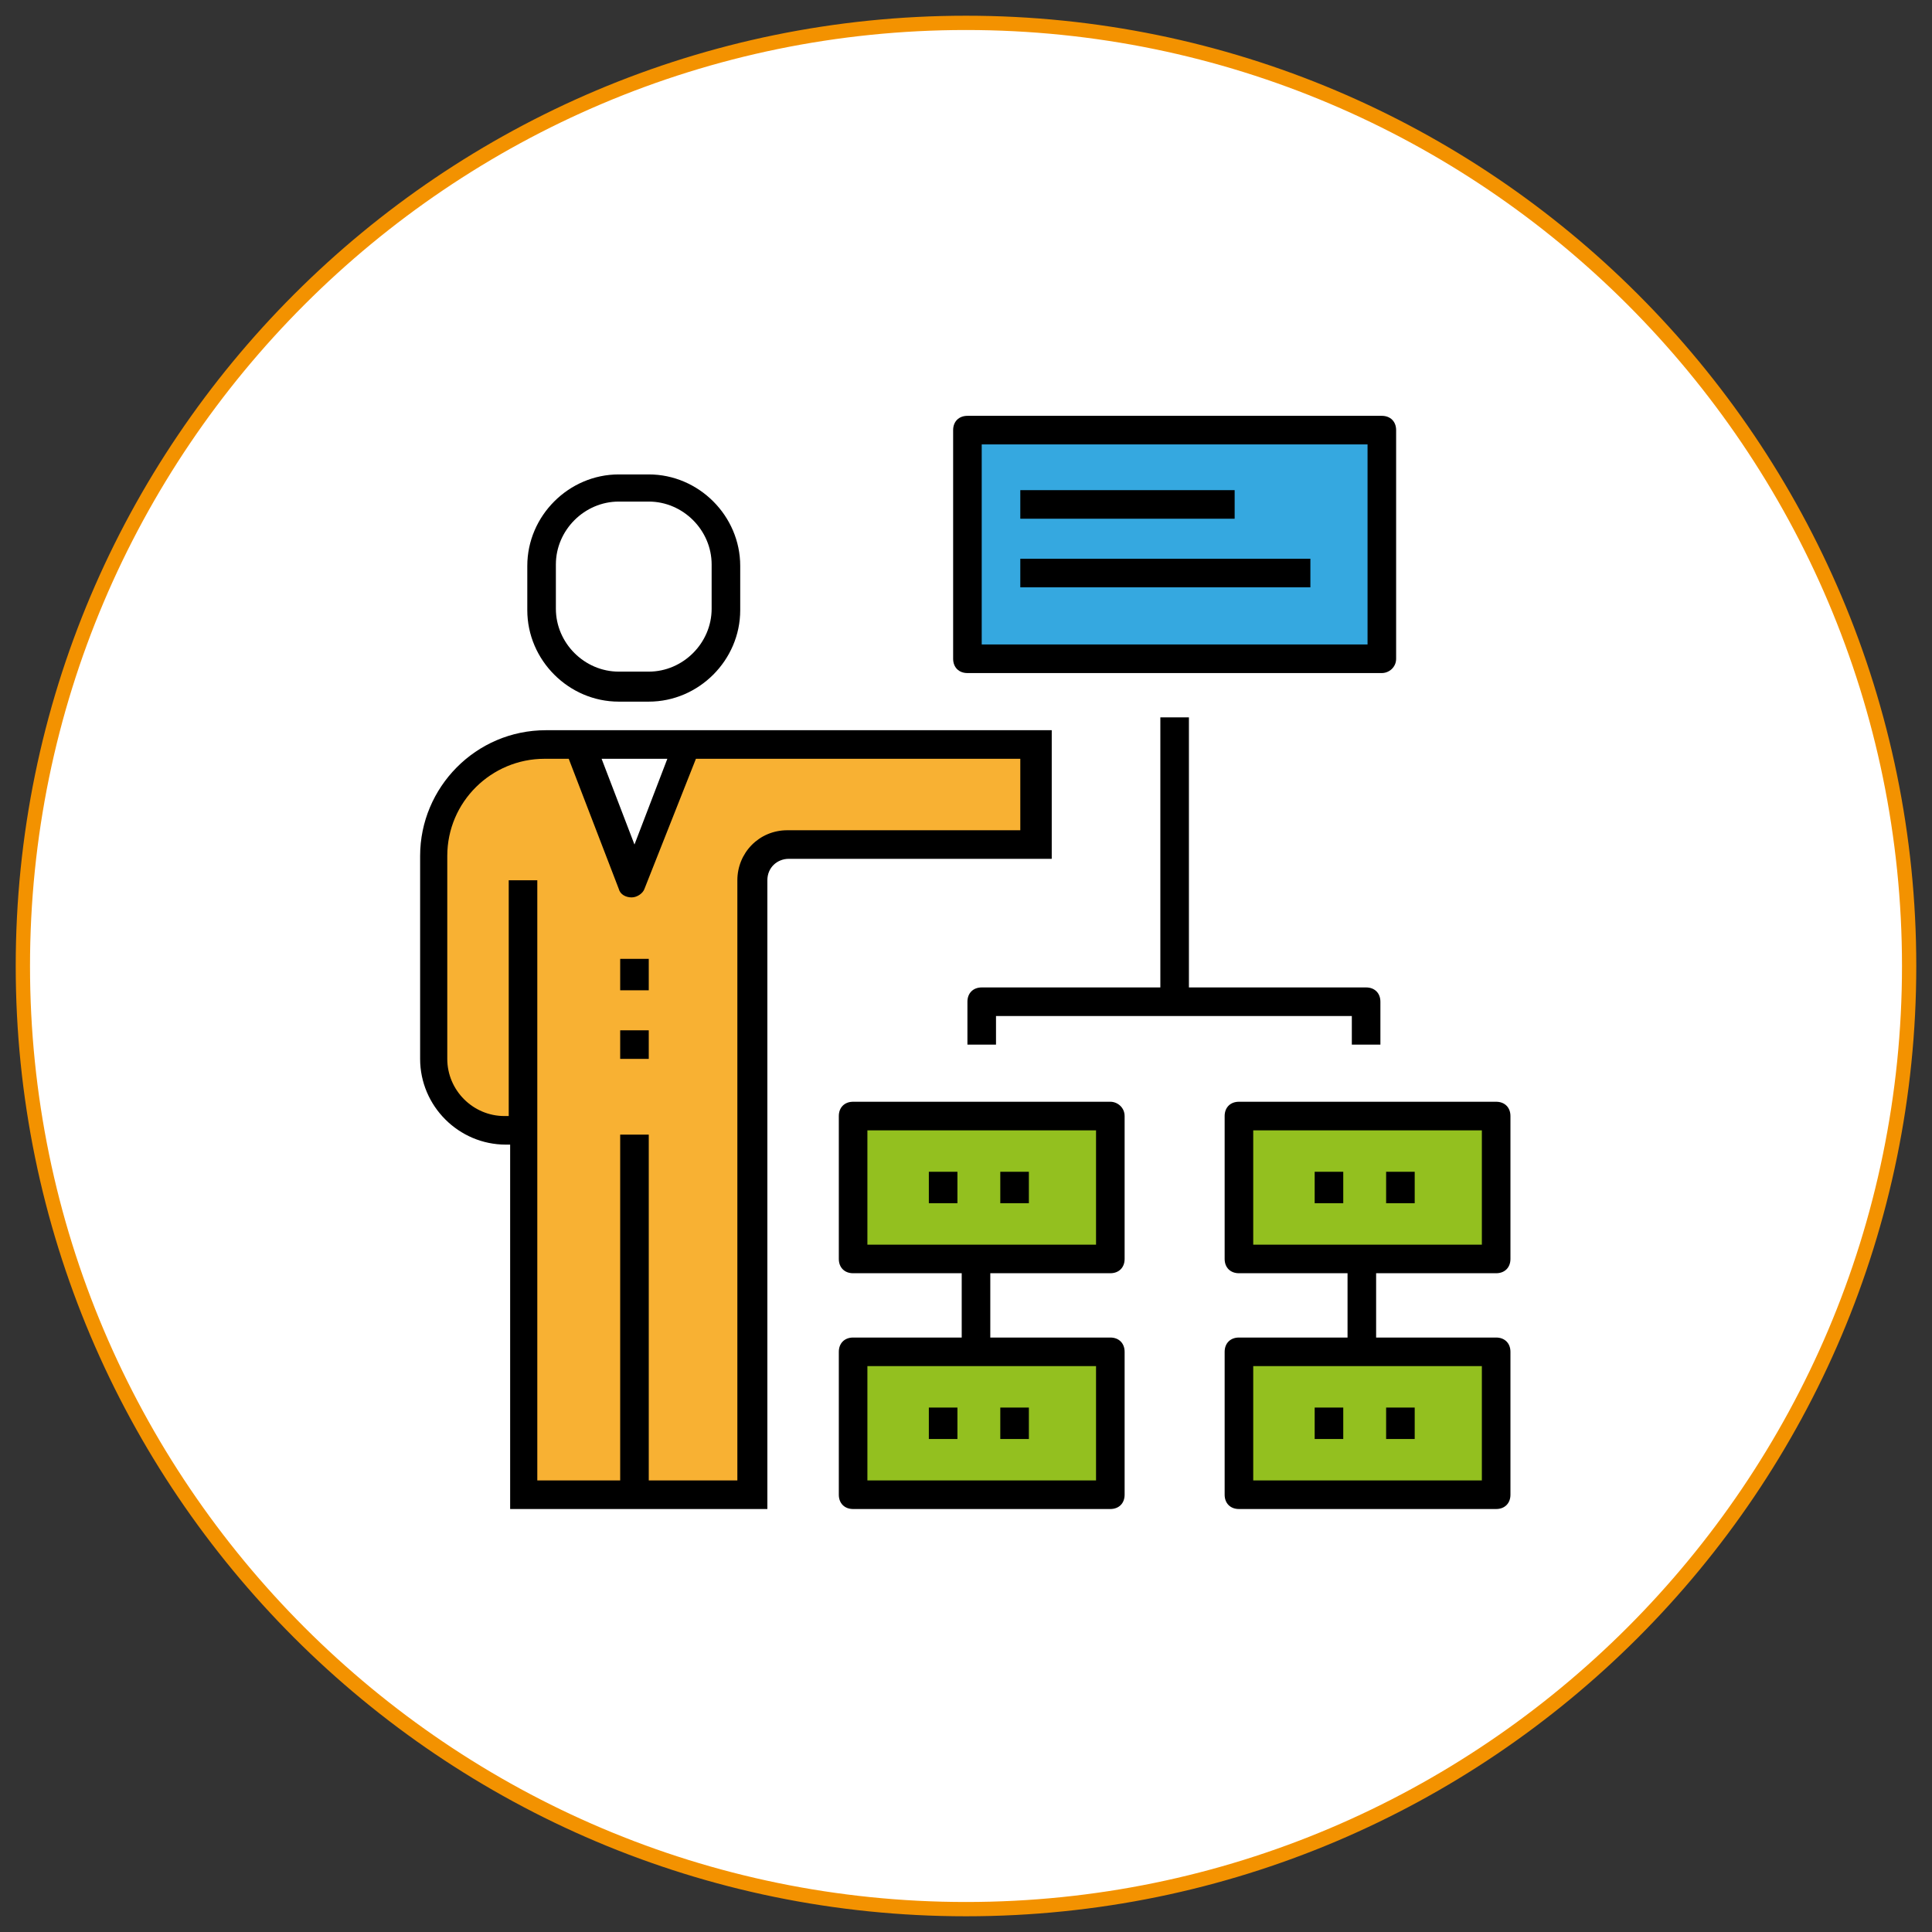 <?xml version="1.0" encoding="utf-8"?>
<!-- Generator: Adobe Illustrator 26.0.0, SVG Export Plug-In . SVG Version: 6.00 Build 0)  -->
<svg version="1.1" id="Capa_1" xmlns="http://www.w3.org/2000/svg" xmlns:xlink="http://www.w3.org/1999/xlink" x="0px" y="0px"
	 viewBox="0 0 135.2 135.2" style="enable-background:new 0 0 135.2 135.2;" xml:space="preserve">
<rect x="0" y="0" width="135.2" height="135.2" fill="#333333" stroke="none"/>
<style type="text/css">
	.st0{fill:#FFFFFF;}
	.st1{fill:#93C01F;}
	.st2{fill:#35A8E0;}
	.st3{fill:#F8B133;}
	.st4{fill:#F39200;}
</style>
<g>
	<circle class="st0" cx="67.6" cy="67.6" r="66"/>
	<g>
		<rect x="59.7" y="78.1" class="st1" width="18" height="10"/>
		<rect x="59.7" y="94.6" class="st1" width="18" height="10"/>
		<rect x="86.7" y="78.1" class="st1" width="18" height="10"/>
		<rect x="86.7" y="94.6" class="st1" width="18" height="10"/>
		<rect x="67.7" y="30.1" class="st2" width="29" height="16"/>
		<path class="st3" d="M48.1,52.1L44.4,61l-3.3-8.9h-2.9c-4.3,0-7.8,3.5-7.8,7.8v14.2c0,2.7,2.2,5,5,5h1.3v25.5h16v-43
			c0-1.4,1.1-2.5,2.5-2.5h17.4v-7H48.1z"/>
		<g>
			<path d="M43.3,49.1h2.1c3.5,0,6.4-2.9,6.4-6.4v-3.1c0-3.5-2.9-6.4-6.4-6.4h-2.1c-3.5,0-6.4,2.9-6.4,6.4v3.1
				C36.9,46.2,39.8,49.1,43.3,49.1z M38.9,39.5c0-2.4,2-4.4,4.4-4.4h2.1c2.4,0,4.4,2,4.4,4.4v3.1c0,2.4-2,4.4-4.4,4.4h-2.1
				c-2.4,0-4.4-2-4.4-4.4V39.5z"/>
			<rect x="43.4" y="67.1" width="2" height="2.2"/>
			<rect x="43.4" y="72.1" width="2" height="2"/>
			<path d="M95.6,69.1H83.2V50.2h-2v18.9H68.7c-0.6,0-1,0.4-1,1v3h2v-2h24.9v2h2v-3C96.6,69.5,96.2,69.1,95.6,69.1z"/>
			<rect x="71.4" y="34.3" width="15" height="2"/>
			<rect x="71.4" y="39.1" width="20.3" height="2"/>
			<path d="M73.5,51.1H38.2c-4.9,0-8.8,4-8.8,8.8v14.2c0,3.3,2.7,6,6,6h0.3v25.5h18v-44c0-0.9,0.7-1.5,1.5-1.5h18.4V51.1z
				 M46.7,53.1l-2.3,6l-2.3-6H46.7z M71.5,58.1H55.1c-2,0-3.5,1.6-3.5,3.5v42h-6.2V79.4h-2v24.2h-5.8v-42h-2v16.5h-0.3
				c-2.2,0-4-1.8-4-4V59.9c0-3.8,3.1-6.8,6.8-6.8h1.7l3.5,9.1c0.1,0.4,0.5,0.6,0.9,0.6c0,0,0,0,0,0c0.4,0,0.8-0.3,0.9-0.6l3.6-9.1
				h22.7V58.1z"/>
		</g>
		<g>
			<rect x="65" y="82" width="2" height="2.2"/>
			<rect x="70" y="82" width="2" height="2.2"/>
			<rect x="65" y="98.5" width="2" height="2.2"/>
			<rect x="70" y="98.5" width="2" height="2.2"/>
			<path d="M77.7,77.1h-18c-0.6,0-1,0.4-1,1v10c0,0.6,0.4,1,1,1h7.6v4.5h-7.6c-0.6,0-1,0.4-1,1v10c0,0.6,0.4,1,1,1h18
				c0.6,0,1-0.4,1-1v-10c0-0.6-0.4-1-1-1h-8.4v-4.5h8.4c0.6,0,1-0.4,1-1v-10C78.7,77.5,78.2,77.1,77.7,77.1z M76.7,103.6h-16v-8h16
				V103.6z M76.7,87.1h-16v-8h16V87.1z"/>
			<rect x="92" y="82" width="2" height="2.2"/>
			<rect x="97" y="82" width="2" height="2.2"/>
			<rect x="92" y="98.5" width="2" height="2.2"/>
			<rect x="97" y="98.5" width="2" height="2.2"/>
			<path d="M104.7,89.1c0.6,0,1-0.4,1-1v-10c0-0.6-0.4-1-1-1h-18c-0.6,0-1,0.4-1,1v10c0,0.6,0.4,1,1,1h7.6v4.5h-7.6
				c-0.6,0-1,0.4-1,1v10c0,0.6,0.4,1,1,1h18c0.6,0,1-0.4,1-1v-10c0-0.6-0.4-1-1-1h-8.4v-4.5H104.7z M103.7,103.6h-16v-8h16V103.6z
				 M87.7,79.1h16v8h-16V79.1z"/>
		</g>
		<path d="M96.7,47.1h-29c-0.6,0-1-0.4-1-1v-16c0-0.6,0.4-1,1-1h29c0.6,0,1,0.4,1,1v16C97.7,46.7,97.2,47.1,96.7,47.1z M68.7,45.1
			h27v-14h-27V45.1z"/>
	</g>
</g>
<path class="st4" d="M67.6,134.1c-36.7,0-66.5-29.8-66.5-66.5S30.9,1.1,67.6,1.1s66.5,29.8,66.5,66.5S104.3,134.1,67.6,134.1z
	 M67.6,2.1C31.5,2.1,2.1,31.5,2.1,67.6s29.4,65.5,65.5,65.5s65.5-29.4,65.5-65.5S103.7,2.1,67.6,2.1z"/>
</svg>
